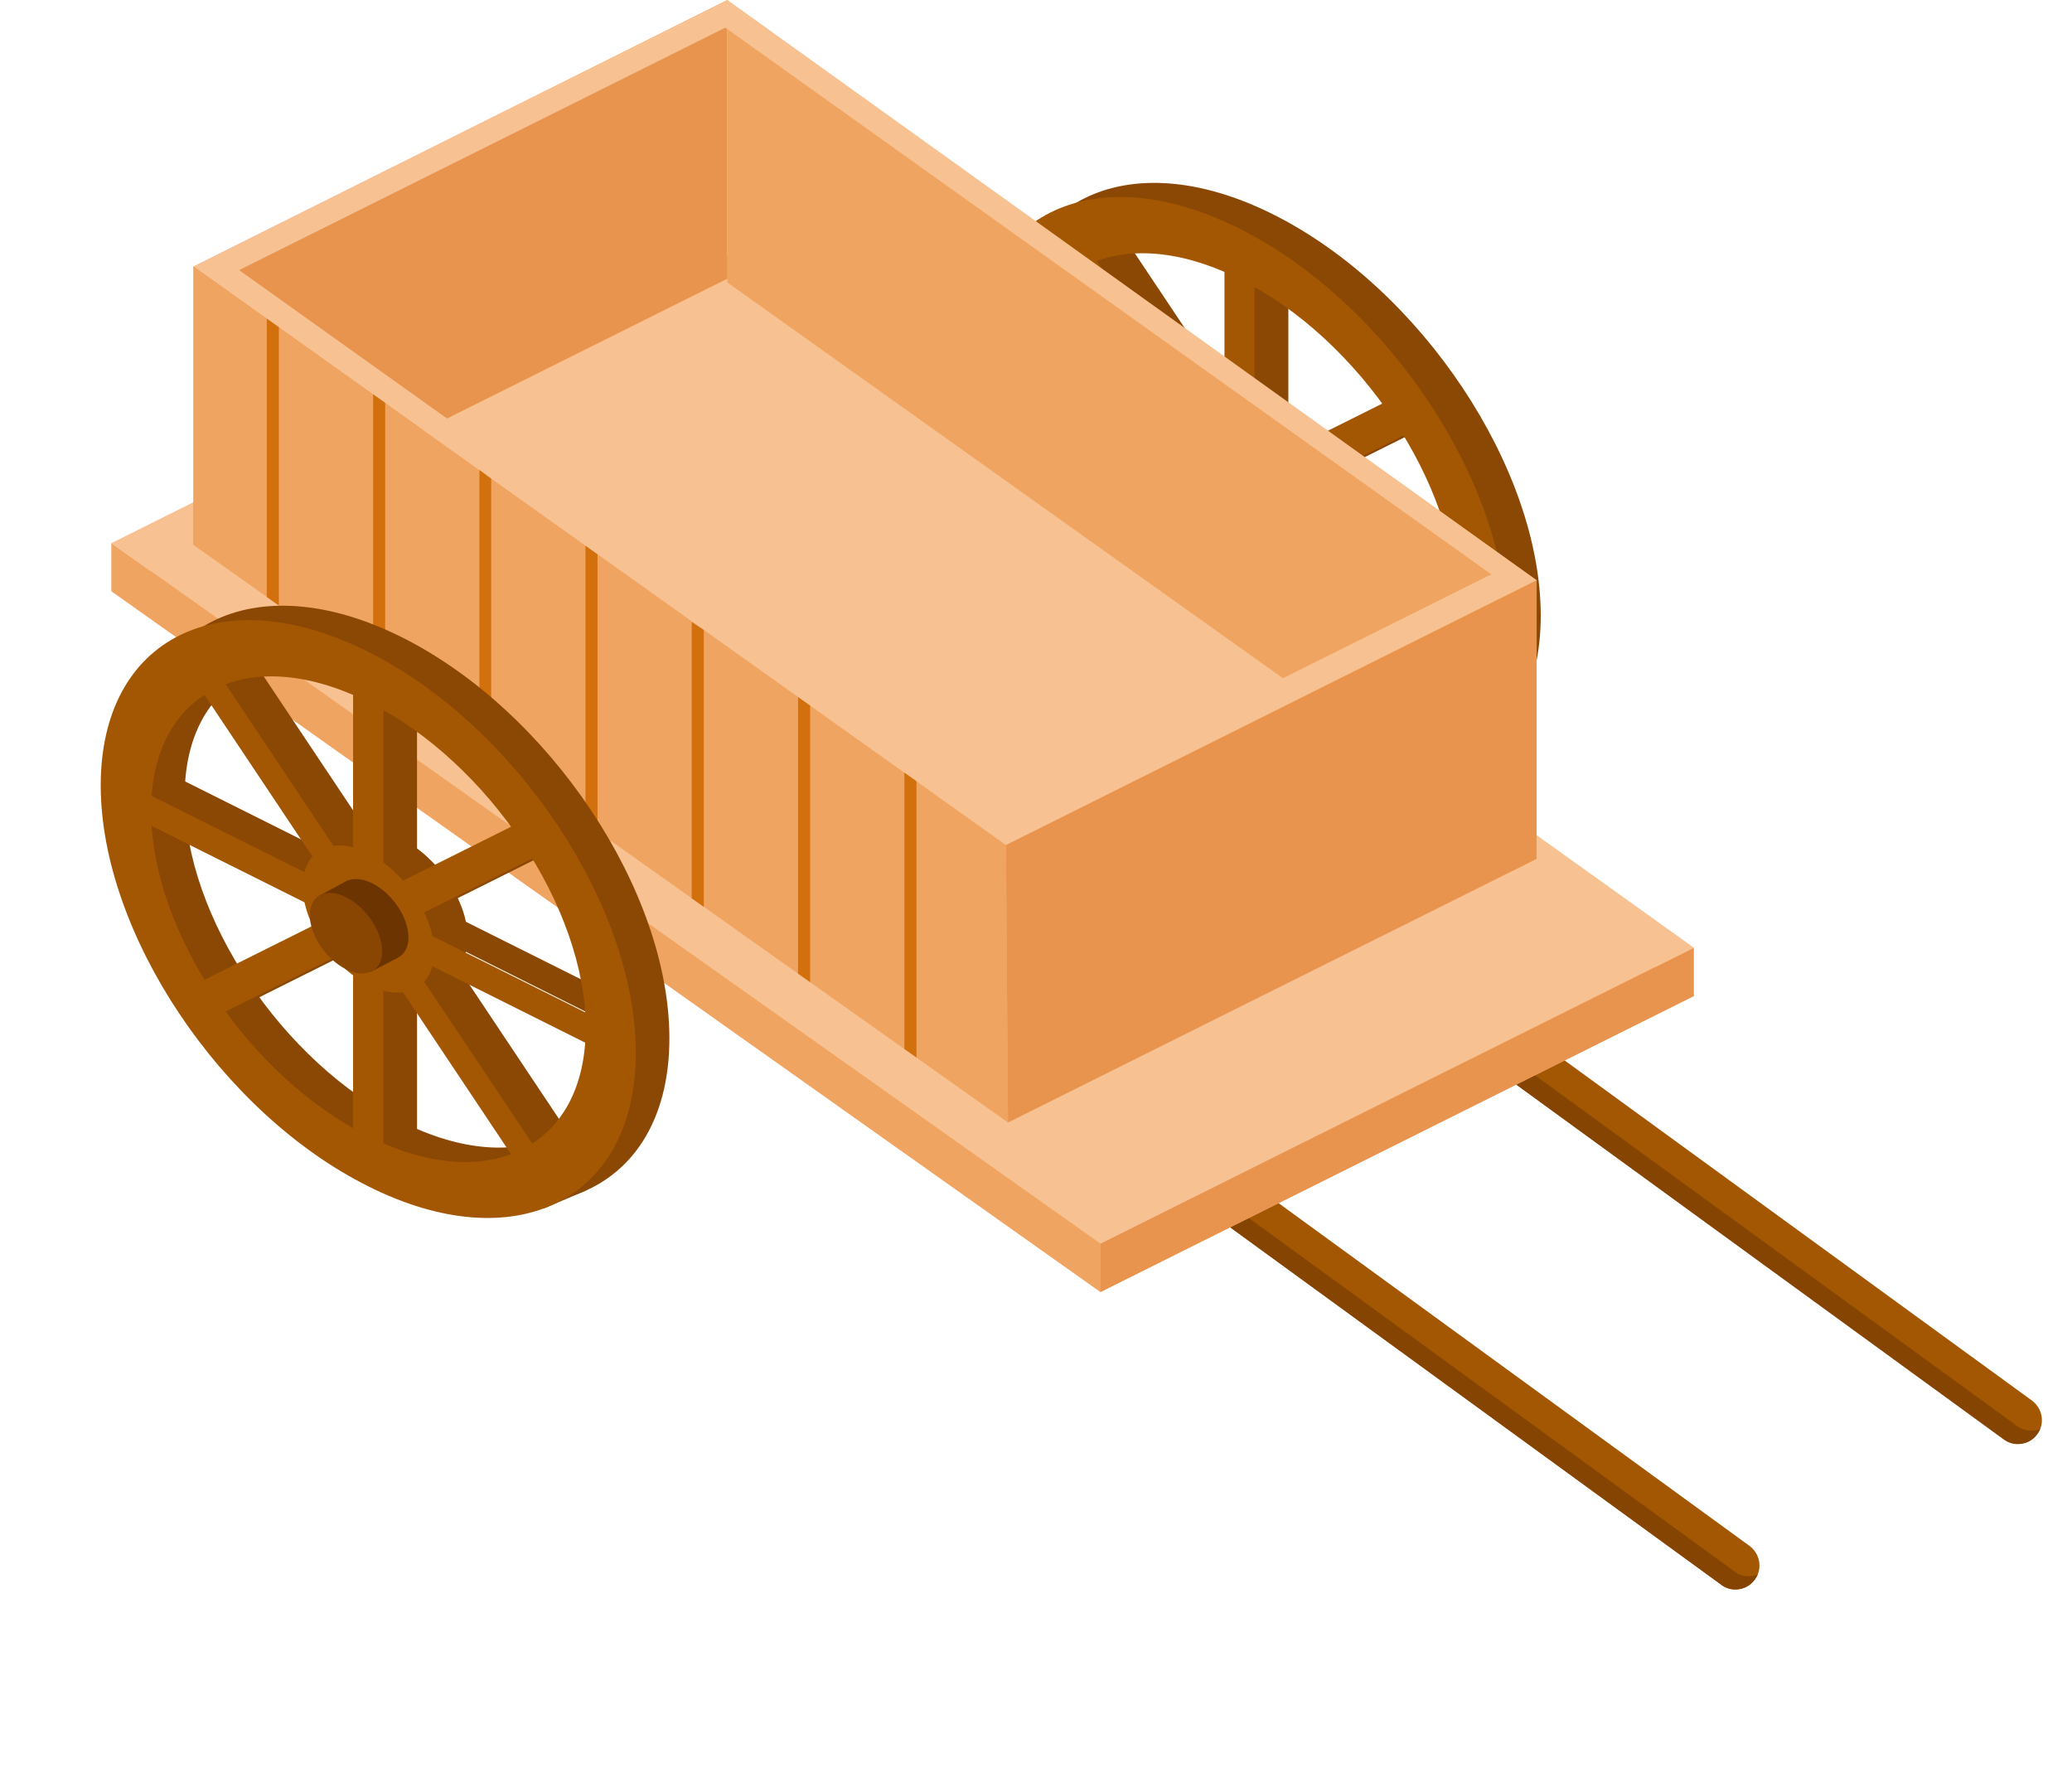 <svg width="80" height="69" viewBox="0 0 80 69" fill="none" xmlns="http://www.w3.org/2000/svg">
<path d="M67.005 61.366C66.812 61.366 66.618 61.309 66.459 61.184L39.955 41.895C39.546 41.589 39.444 41.009 39.751 40.6C40.058 40.191 40.638 40.089 41.047 40.396L67.551 59.685C67.96 59.992 68.062 60.571 67.755 60.98C67.585 61.23 67.3 61.366 67.005 61.366Z" fill="#A35702"/>
<path d="M67.516 60.855C67.323 60.855 67.129 60.798 66.97 60.673L40.466 41.384C40.114 41.123 40 40.669 40.148 40.282C39.989 40.35 39.852 40.453 39.75 40.6C39.443 41.009 39.534 41.6 39.955 41.895L66.459 61.184C66.629 61.309 66.811 61.366 67.004 61.366C67.288 61.366 67.573 61.23 67.755 60.98C67.8 60.912 67.834 60.855 67.868 60.787C67.755 60.832 67.641 60.855 67.516 60.855Z" fill="#864402"/>
<path d="M77.921 55.743C77.727 55.743 77.534 55.686 77.375 55.561L50.86 36.284C50.45 35.977 50.348 35.398 50.655 34.989C50.962 34.58 51.542 34.477 51.951 34.784L78.455 54.073C78.864 54.38 78.967 54.959 78.66 55.368C78.489 55.618 78.205 55.743 77.921 55.743Z" fill="#A35702"/>
<path d="M78.42 55.232C78.227 55.232 78.034 55.175 77.874 55.05L51.371 35.772C51.018 35.511 50.904 35.057 51.052 34.67C50.893 34.739 50.757 34.841 50.654 34.989C50.347 35.397 50.438 35.988 50.859 36.283L77.363 55.573C77.533 55.698 77.715 55.754 77.909 55.754C78.193 55.754 78.477 55.618 78.659 55.368C78.704 55.3 78.739 55.243 78.773 55.175C78.659 55.209 78.545 55.232 78.42 55.232Z" fill="#864402"/>
<path d="M49.164 28.922C43.468 26.071 38.84 19.13 38.84 13.439C38.84 7.747 43.479 5.43 49.164 8.281C54.86 11.133 59.488 18.074 59.488 23.765C59.488 29.445 54.86 31.762 49.164 28.922ZM49.164 10.213C44.536 7.895 40.773 9.781 40.773 14.404C40.773 19.028 44.536 24.674 49.164 26.98C53.791 29.286 57.555 27.412 57.555 22.788C57.555 18.165 53.791 12.519 49.164 10.213Z" fill="#8B4704"/>
<path d="M51.7 19.869C51.7 18.471 50.563 16.767 49.164 16.063C47.754 15.359 46.617 15.927 46.617 17.335C46.617 18.744 47.754 20.437 49.153 21.141C50.563 21.834 51.7 21.266 51.7 19.869Z" fill="#8B4704"/>
<path d="M49.743 28.241L48.572 27.661V8.952L49.743 9.531V28.241Z" fill="#8B4704"/>
<path d="M42.944 22.515L42.125 21.288L55.371 14.677L56.19 15.904L42.944 22.515Z" fill="#8B4704"/>
<path d="M58.522 23.856L39.795 14.495V13.337L58.522 22.697V23.856Z" fill="#8B4704"/>
<path d="M55.371 28.729L42.125 8.884L42.944 8.475L56.19 28.309L55.371 28.729Z" fill="#8B4704"/>
<path d="M54.633 30.32L56.271 29.627L56.509 28.729L54.395 29.843L54.633 30.32Z" fill="#8B4704"/>
<path d="M49.165 21.573L47.982 21.709L48.176 28.241L49.426 28.729L49.165 21.573Z" fill="#8B4704"/>
<path d="M49.881 21.652L50.29 21.107L51.882 22.822L55.032 27.786L54.202 28.388L49.881 21.652Z" fill="#8B4704"/>
<path d="M45.936 17.085L39 13.893V14.677L45.811 17.551L45.936 17.085Z" fill="#8B4704"/>
<path d="M42.73 9.667L41.832 9.781L46.357 16.733L46.903 16.892L47.176 15.858L42.73 9.667Z" fill="#8B4704"/>
<path d="M48.926 10.781L47.982 10.519L48.244 17.222L49.165 17.119L48.926 10.781Z" fill="#8B4704"/>
<path d="M47.857 29.468C42.161 26.616 37.533 19.675 37.533 13.984C37.533 8.293 42.172 5.975 47.857 8.827C53.554 11.678 58.181 18.619 58.181 24.31C58.193 30.001 53.554 32.319 47.857 29.468ZM47.857 10.769C43.23 8.452 39.466 10.337 39.466 14.961C39.466 19.584 43.23 25.23 47.857 27.536C52.485 29.842 56.248 27.968 56.248 23.345C56.26 18.721 52.485 13.075 47.857 10.769Z" fill="#A35702"/>
<path d="M50.405 20.425C50.405 19.028 49.268 17.324 47.87 16.619C46.471 15.915 45.334 16.483 45.334 17.892C45.334 19.3 46.471 20.993 47.87 21.697C49.268 22.39 50.405 21.822 50.405 20.425Z" fill="#A35702"/>
<path d="M48.437 28.797L47.277 28.218V9.508L48.437 10.087V28.797Z" fill="#A35702"/>
<path d="M41.649 23.072L40.83 21.845L54.065 15.234L54.895 16.46L41.649 23.072Z" fill="#A35702"/>
<path d="M57.227 24.412L38.5 15.052V13.893L57.227 23.254V24.412Z" fill="#A35702"/>
<path d="M54.065 29.274L40.83 9.44L41.649 9.031L54.895 28.865L54.065 29.274Z" fill="#A35702"/>
<path d="M49.414 19.857C49.414 19.085 48.789 18.153 48.016 17.767C47.242 17.381 46.617 17.699 46.617 18.46C46.617 19.232 47.242 20.164 48.016 20.55C48.789 20.936 49.414 20.63 49.414 19.857Z" fill="#6B3401"/>
<path d="M45.9 18.278L47.072 17.665L47.424 18.165L46.787 18.858L45.9 18.278Z" fill="#6B3401"/>
<path d="M49.004 20.641L47.981 21.175L47.742 20.573L48.834 20.13L49.004 20.641Z" fill="#6B3401"/>
<path d="M48.403 20.391C48.403 19.619 47.777 18.687 47.004 18.301C46.231 17.915 45.605 18.233 45.605 18.994C45.605 19.766 46.231 20.698 47.004 21.084C47.777 21.47 48.403 21.164 48.403 20.391Z" fill="#894502"/>
<path d="M65.402 38.453L27.437 11.28L4.299 22.822L42.491 49.881L65.402 38.453Z" fill="#FAB675"/>
<path d="M65.402 36.59L27.437 9.417L4.299 20.97L42.491 48.018L65.402 36.59Z" fill="#F7C191"/>
<path d="M4.299 20.97V22.822L42.491 49.881V48.018L4.299 20.97Z" fill="#F0A461"/>
<path d="M42.49 48.018V49.881L65.401 38.453V36.59L42.49 48.018Z" fill="#E8934E"/>
<path d="M28.084 0.148V10.905L59.329 33.16V22.402L28.084 0.148Z" fill="#F0A461"/>
<path d="M28.085 0V10.758L7.471 21.038V10.292L28.085 0Z" fill="#E8934E"/>
<path d="M28.085 0L7.471 10.292L38.841 32.637L59.341 22.413L28.085 0ZM9.233 10.428L28.005 1.068L57.579 22.174L38.807 31.535L9.233 10.428Z" fill="#F7C191"/>
<path d="M7.471 10.292V21.038L38.92 43.338L38.841 32.626L7.471 10.292Z" fill="#F0A461"/>
<path d="M59.329 22.402V33.159L38.919 43.338L38.84 32.626L59.329 22.402Z" fill="#E8934E"/>
<path d="M10.767 23.379L10.301 23.049V12.303L10.767 12.632V23.379Z" fill="#D1700D"/>
<path d="M14.872 26.287L14.406 25.957V15.222L14.872 15.552V26.287Z" fill="#D1700D"/>
<path d="M18.965 29.195L18.51 28.865V18.142L18.965 18.482V29.195Z" fill="#D1700D"/>
<path d="M23.07 32.092L22.604 31.773V21.073L23.07 21.402V32.092Z" fill="#D1700D"/>
<path d="M27.173 35.011L26.707 34.682V24.015L27.173 24.322V35.011Z" fill="#D1700D"/>
<path d="M31.279 37.919L30.812 37.59V26.912L31.279 27.241V37.919Z" fill="#D1700D"/>
<path d="M35.384 40.827L34.918 40.498V29.831L35.384 30.16V40.827Z" fill="#D1700D"/>
<path d="M15.521 45.246C9.825 42.395 5.186 35.454 5.186 29.763C5.186 24.072 9.825 21.754 15.521 24.606C21.217 27.457 25.845 34.398 25.845 40.089C25.845 45.781 21.217 48.098 15.521 45.246ZM15.521 26.548C10.893 24.231 7.13 26.116 7.13 30.74C7.13 35.363 10.893 41.009 15.521 43.315C20.149 45.633 23.912 43.747 23.912 39.124C23.912 34.5 20.149 28.854 15.521 26.548Z" fill="#8B4704"/>
<path d="M18.057 36.204C18.057 34.807 16.92 33.103 15.522 32.398C14.123 31.694 12.986 32.262 12.986 33.671C12.986 35.068 14.123 36.772 15.522 37.476C16.92 38.169 18.057 37.601 18.057 36.204Z" fill="#8B4704"/>
<path d="M16.101 44.576L14.941 43.997V25.287L16.101 25.866V44.576Z" fill="#8B4704"/>
<path d="M9.312 38.851L8.482 37.624L21.729 31.013L22.547 32.24L9.312 38.851Z" fill="#8B4704"/>
<path d="M24.879 40.191L6.152 30.831V29.672L24.879 39.033V40.191Z" fill="#8B4704"/>
<path d="M21.729 45.053L8.482 25.219L9.312 24.81L22.547 44.644L21.729 45.053Z" fill="#8B4704"/>
<path d="M21 46.655L22.626 45.962L22.865 45.053L20.762 46.167L21 46.655Z" fill="#8B4704"/>
<path d="M15.52 37.908L14.338 38.044L14.531 44.576L15.782 45.053L15.52 37.908Z" fill="#8B4704"/>
<path d="M16.236 37.988L16.646 37.442L18.238 39.158L21.387 44.122L20.568 44.724L16.236 37.988Z" fill="#8B4704"/>
<path d="M12.291 33.421L5.355 30.229V31.013L12.178 33.887L12.291 33.421Z" fill="#8B4704"/>
<path d="M9.086 26.003L8.188 26.116L12.713 33.069L13.259 33.217L13.543 32.194L9.086 26.003Z" fill="#8B4704"/>
<path d="M15.282 27.116L14.338 26.855L14.599 33.546L15.52 33.455L15.282 27.116Z" fill="#8B4704"/>
<path d="M14.224 45.803C8.528 42.963 3.889 36.011 3.889 30.32C3.889 24.628 8.528 22.311 14.213 25.162C19.909 28.014 24.548 34.955 24.548 40.646C24.548 46.337 19.909 48.654 14.224 45.803ZM14.224 27.105C9.596 24.787 5.833 26.673 5.833 31.297C5.833 35.92 9.596 41.566 14.224 43.872C18.852 46.189 22.615 44.304 22.615 39.68C22.615 35.057 18.852 29.411 14.224 27.105Z" fill="#A35702"/>
<path d="M16.761 36.749C16.761 35.352 15.623 33.648 14.225 32.944C12.826 32.24 11.69 32.808 11.69 34.216C11.69 35.614 12.826 37.317 14.225 38.022C15.623 38.726 16.761 38.158 16.761 36.749Z" fill="#A35702"/>
<path d="M14.804 45.133L13.633 44.553V25.844L14.804 26.423V45.133Z" fill="#A35702"/>
<path d="M8.004 39.408L7.186 38.181L20.432 31.569L21.25 32.796L8.004 39.408Z" fill="#A35702"/>
<path d="M23.582 40.748L4.855 31.387V30.229L23.582 39.578V40.748Z" fill="#A35702"/>
<path d="M20.432 45.61L7.186 25.764L8.004 25.355L21.25 45.201L20.432 45.61Z" fill="#A35702"/>
<path d="M15.77 36.193C15.77 35.42 15.144 34.489 14.371 34.102C13.598 33.716 12.973 34.034 12.973 34.795C12.973 35.568 13.598 36.499 14.371 36.886C15.144 37.272 15.77 36.965 15.77 36.193Z" fill="#6B3401"/>
<path d="M12.268 34.614L13.427 33.989L13.78 34.5L13.143 35.182L12.268 34.614Z" fill="#6B3401"/>
<path d="M15.36 36.977L14.336 37.51L14.098 36.908L15.189 36.465L15.36 36.977Z" fill="#6B3401"/>
<path d="M14.758 36.727C14.758 35.954 14.133 35.023 13.36 34.636C12.586 34.25 11.961 34.568 11.961 35.329C11.961 36.102 12.586 37.033 13.36 37.42C14.133 37.806 14.758 37.488 14.758 36.727Z" fill="#894502"/>
</svg>
